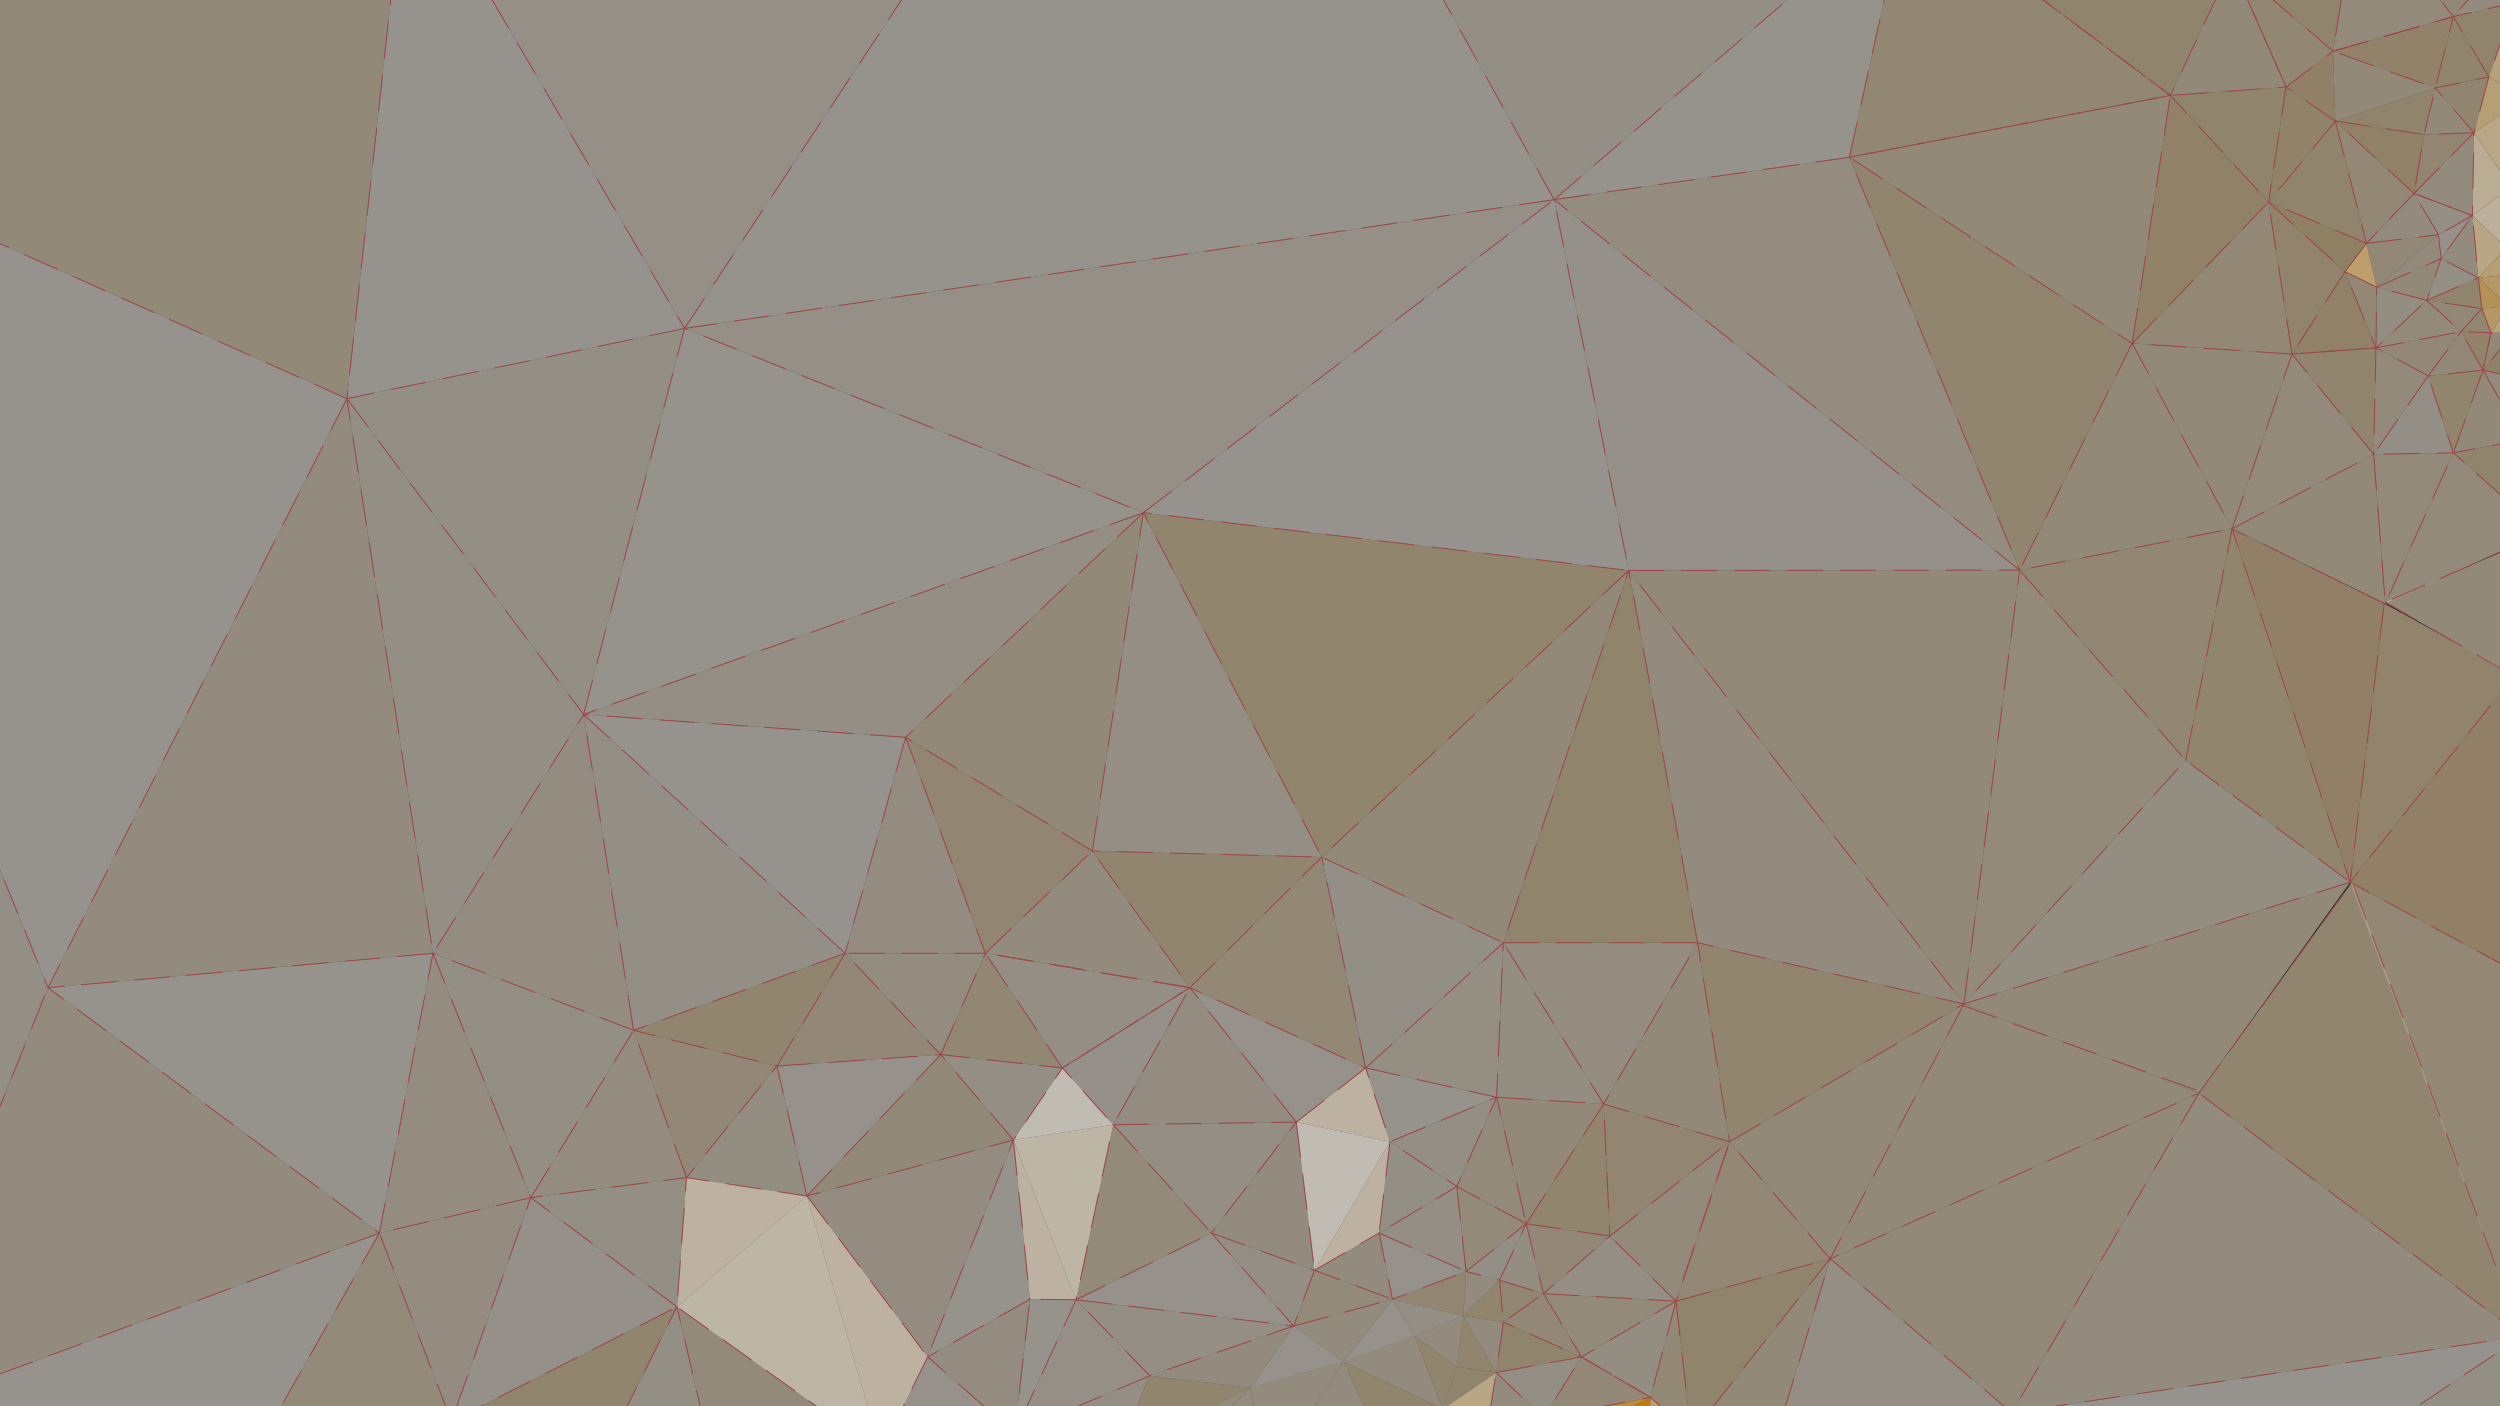 <svg xmlns="http://www.w3.org/2000/svg" xmlns:xlink="http://www.w3.org/1999/xlink" viewBox="0 0 1920 1080"><rect x="0" y="0" width="1920" height="1080" fill="#333333" stroke="none"/><defs><style>.a,.bd{fill:none;}.b{clip-path:url(#a);}.aa,.ab,.ac,.ad,.ae,.af,.ag,.ah,.ai,.aj,.ak,.al,.am,.an,.ao,.ap,.aq,.c,.d,.e,.f,.g,.h,.i,.j,.k,.l,.m,.n,.o,.p,.q,.r,.s,.t,.u,.v,.w,.x,.y,.z{opacity:0.7;}.d{fill:#f9ecd7;}.e{fill:#f7e3c4;}.f{fill:#fbf2e4;}.ay,.g{fill:#f7e6ca;}.h{fill:#f9eedc;}.i{fill:#f8e9d0;}.j{fill:#faefdf;}.k{fill:#fcf5ea;}.l{fill:#f8ead2;}.m{fill:#f7e2c2;}.n{fill:#f4ddb6;}.o{fill:#faf0e1;}.p{fill:#f8e7cc;}.ax,.q{fill:#f5e0bd;}.aw,.r{fill:#f3d9ad;}.s{fill:#f7e5c7;}.t{fill:#f9edd8;}.u{fill:#f3d9ac;}.v{fill:#f9ebd5;}.w{fill:#f5deb9;}.x{fill:#f3dab0;}.y{fill:#f4dcb4;}.az,.z{fill:#f2d7a8;}.aa{fill:#f5e0be;}.ab{fill:#f3d9ab;}.ac{fill:#f5e1bf;}.ad{fill:#fcf6ee;}.ae{fill:#fcf7ef;}.af{fill:#fbf4e9;}.ag{fill:#f1d29d;}.ah{fill:#f3d7a9;}.ai{fill:#f2d5a3;}.aj{fill:#f5dfbc;}.ak{fill:#f4dbb2;}.al{fill:#f6e2c0;}.am{fill:#f7e4c5;}.an,.au{fill:#f1d19a;}.ao{fill:#f2d6a7;}.ap{fill:#f2d4a1;}.aq{fill:#f0cf94;}.ar{fill:#fbcc86;}.as{fill:#f49e00;}.at{fill:#f7b13e;}.av{fill:#f0cd91;}.ba{fill:#f0cd8f;}.bb{fill:#ecc37b;}.bc{fill:#e9ba67;}.bd{stroke:#9d4749;stroke-linecap:round;stroke-linejoin:round;stroke-width:0.81px;stroke-dasharray:27.09 13.54;}</style><clipPath id="a"><rect class="a" width="1920" height="1080"/></clipPath></defs><title>Artboard 1</title><g class="b"><g class="c"><polygon class="d" points="882.96 1056.53 826.44 998.23 993.55 1018.37 882.96 1056.53"/><polygon class="e" points="854.98 863.8 930.35 946.96 826.44 998.23 854.98 863.8"/><polygon class="f" points="930.35 946.96 993.55 1018.37 826.44 998.23 930.35 946.96"/><polygon class="d" points="930.35 946.96 1009.48 975.6 993.55 1018.37 930.35 946.96"/><polygon class="g" points="930.35 946.96 995.51 861.78 1009.48 975.6 930.35 946.96"/><polygon class="d" points="854.98 863.8 995.51 861.78 930.35 946.96 854.98 863.8"/><polygon class="e" points="993.55 1018.37 1069.39 997.82 1009.48 975.6 993.55 1018.37"/><polygon class="g" points="1009.48 975.6 1059.12 946.96 1069.39 997.82 1009.48 975.6"/><polygon class="f" points="1059.12 946.96 1125.91 976.53 1069.39 997.82 1059.12 946.96"/><polygon class="d" points="1125.91 976.53 1118.82 911.21 1059.12 946.96 1125.91 976.53"/><polygon class="h" points="1067.49 876.88 1059.12 946.96 1118.82 911.21 1067.49 876.88"/><polygon class="h" points="1125.91 976.53 1172.15 939.83 1151.6 983.13 1125.91 976.53"/><polygon class="e" points="1118.82 911.21 1172.15 939.83 1125.91 976.53 1118.82 911.21"/><polygon class="i" points="619.71 918.54 712.44 1042.12 778.25 875.49 619.71 918.54"/><polygon class="j" points="779.23 1100.57 826.44 998.23 882.96 1056.53 779.23 1100.57"/><polygon class="k" points="790.97 997.82 779.23 1100.57 826.44 998.23 790.97 997.82"/><polygon class="k" points="790.97 997.82 712.44 1042.12 778.25 875.49 790.97 997.82"/><polygon class="i" points="712.44 1042.12 779.23 1100.57 790.97 997.82 712.44 1042.12"/><polygon class="f" points="712.44 1042.12 676.47 1115.25 779.23 1100.57 712.44 1042.12"/><polygon class="l" points="619.71 918.54 596.71 818.72 527.23 904.37 619.71 918.54"/><polygon class="d" points="778.25 875.49 722.47 809.92 815.93 820.19 778.25 875.49"/><polygon class="m" points="722.47 809.92 619.71 918.54 778.25 875.49 722.47 809.92"/><polygon class="f" points="596.71 818.72 722.47 809.92 619.71 918.54 596.71 818.72"/><polygon class="n" points="722.47 809.92 756.72 732.12 815.93 820.19 722.47 809.92"/><polygon class="o" points="815.93 820.19 913.79 758.54 854.98 863.8 815.93 820.19"/><polygon class="i" points="854.98 863.8 995.51 861.78 913.79 758.54 854.98 863.8"/><polygon class="f" points="995.51 861.78 1048.84 820.19 913.79 758.54 995.51 861.78"/><polygon class="d" points="913.79 758.54 756.72 732.12 815.93 820.19 913.79 758.54"/><polygon class="p" points="722.47 809.92 756.72 732.12 649.07 732.12 722.47 809.92"/><polygon class="q" points="596.71 818.72 649.07 732.12 722.47 809.92 596.71 818.72"/><polygon class="q" points="527.23 904.37 486.62 791.32 596.71 818.72 527.23 904.37"/><polygon class="r" points="649.07 732.12 486.62 791.32 596.71 818.72 649.07 732.12"/><polygon class="s" points="519.89 1003.69 563.19 1188.65 676.47 1115.25 519.89 1003.69"/><polygon class="t" points="440.27 1162.36 519.89 1003.69 563.19 1188.65 440.27 1162.36"/><polygon class="t" points="519.89 1003.69 407.66 919.77 527.23 904.37 519.89 1003.69"/><polygon class="p" points="486.62 791.32 527.23 904.37 407.66 919.77 486.62 791.32"/><polygon class="u" points="440.27 1162.36 519.89 1003.69 346.67 1091.52 440.27 1162.36"/><polygon class="o" points="407.66 919.77 346.67 1091.52 519.89 1003.69 407.66 919.77"/><polygon class="i" points="407.66 919.77 291.38 946.96 346.67 1091.52 407.66 919.77"/><polygon class="t" points="486.62 791.32 332.48 732.12 407.66 919.77 486.62 791.32"/><polygon class="e" points="291.38 946.96 195.92 1115.25 346.67 1091.52 291.38 946.96"/><polygon class="k" points="1048.84 820.19 1149.4 842.7 1067.49 876.88 1048.84 820.19"/><polygon class="d" points="1118.82 911.21 1149.4 842.7 1067.49 876.88 1118.82 911.21"/><polygon class="s" points="1172.15 939.83 1118.82 911.21 1149.4 842.7 1172.15 939.83"/><polygon class="v" points="1048.84 820.19 1154.54 724.03 1149.4 842.7 1048.84 820.19"/><polygon class="w" points="913.79 758.54 1015.08 658.23 1048.84 820.19 913.79 758.54"/><polygon class="h" points="1154.54 724.03 1015.08 658.23 1048.84 820.19 1154.54 724.03"/><polygon class="g" points="756.72 732.12 838.92 653.56 913.79 758.54 756.72 732.12"/><polygon class="x" points="1015.08 658.23 838.92 653.56 913.79 758.54 1015.08 658.23"/><polygon class="m" points="1149.4 842.7 1231.6 847.84 1172.15 939.83 1149.4 842.7"/><polygon class="l" points="1154.54 724.03 1231.6 847.84 1149.4 842.7 1154.54 724.03"/><polygon class="y" points="1151.6 983.13 1185.36 993.56 1154.54 1015.43 1151.6 983.13"/><polygon class="z" points="1154.54 1015.43 1149.03 1054.12 1214.66 1042.12 1154.54 1015.43"/><polygon class="q" points="1185.36 993.56 1214.66 1042.12 1154.54 1015.43 1185.36 993.56"/><polygon class="l" points="1172.15 939.83 1185.36 993.56 1151.6 983.13 1172.15 939.83"/><polygon class="q" points="1172.15 939.83 1236.37 949.37 1185.36 993.56 1172.15 939.83"/><polygon class="e" points="1214.66 1042.12 1185.36 993.56 1287.14 999.28 1214.66 1042.12"/><polygon class="d" points="1236.37 949.37 1287.14 999.28 1185.36 993.56 1236.37 949.37"/><polygon class="g" points="1149.03 1054.12 1185.36 1088.79 1136.43 1131.89 1149.03 1054.12"/><polygon class="t" points="1185.36 1088.79 1214.66 1042.12 1149.03 1054.12 1185.36 1088.79"/><polygon class="aa" points="1214.66 1042.12 1267.57 1073.17 1185.36 1088.79 1214.66 1042.12"/><polygon class="l" points="1287.14 999.28 1267.57 1073.17 1214.66 1042.12 1287.14 999.28"/><polygon class="ab" points="1172.15 939.83 1231.6 847.84 1236.37 949.37 1172.15 939.83"/><polygon class="y" points="1236.37 949.37 1328.24 876.95 1231.6 847.84 1236.37 949.37"/><polygon class="i" points="1154.54 724.03 1303.78 724.03 1231.6 847.84 1154.54 724.03"/><polygon class="m" points="1328.24 876.95 1303.78 724.03 1231.6 847.84 1328.24 876.95"/><polygon class="s" points="1236.37 949.37 1328.24 876.95 1287.14 999.28 1236.37 949.37"/><polygon class="w" points="1267.57 1073.17 1287.14 999.28 1298.88 1101.55 1267.57 1073.17"/><polygon class="w" points="1287.14 999.28 1405.56 966.7 1328.24 876.95 1287.14 999.28"/><polygon class="z" points="1298.88 1101.55 1287.14 999.28 1405.56 966.7 1298.88 1101.55"/><polygon class="ac" points="1346.35 1162.36 1405.56 966.7 1298.88 1101.55 1346.35 1162.36"/><polygon class="x" points="1328.24 876.95 1508.31 771.02 1303.78 724.03 1328.24 876.95"/><polygon class="m" points="1405.56 966.7 1328.24 876.95 1508.31 771.02 1405.56 966.7"/><polygon class="d" points="1405.56 966.7 1545.01 1084.91 1346.35 1162.36 1405.56 966.7"/><polygon class="d" points="838.92 653.56 878.07 393.73 1015.08 658.23 838.92 653.56"/><polygon class="ac" points="1250.9 438.15 1015.08 658.23 1154.54 724.03 1250.9 438.15"/><polygon class="ab" points="1250.9 438.15 878.07 393.73 1015.08 658.23 1250.9 438.15"/><polygon class="i" points="695.55 566.24 649.07 732.12 756.72 732.12 695.55 566.24"/><polygon class="h" points="486.62 791.32 448.2 548.74 649.07 732.12 486.62 791.32"/><polygon class="i" points="332.48 732.12 486.62 791.32 448.2 548.74 332.48 732.12"/><polygon class="y" points="838.92 653.56 695.55 566.24 756.72 732.12 838.92 653.56"/><polygon class="m" points="878.07 393.73 695.55 566.24 838.92 653.56 878.07 393.73"/><polygon class="ad" points="695.55 566.24 448.2 548.74 649.07 732.12 695.55 566.24"/><polygon class="i" points="332.48 732.12 291.38 946.96 407.66 919.77 332.48 732.12"/><polygon class="z" points="1250.9 438.15 1303.78 724.03 1154.54 724.03 1250.9 438.15"/><polygon class="d" points="878.07 393.73 448.2 548.74 695.55 566.24 878.07 393.73"/><polygon class="g" points="1250.9 438.15 1508.31 771.02 1303.78 724.03 1250.9 438.15"/><polygon class="ac" points="1250.9 438.15 1551.1 437.81 1508.31 771.02 1250.9 438.15"/><polygon class="ae" points="878.07 393.73 1193.53 153.31 1250.9 438.15 878.07 393.73"/><polygon class="o" points="1193.53 153.31 1551.1 437.81 1250.9 438.15 1193.53 153.31"/><polygon class="af" points="448.2 548.74 525.76 252.22 878.07 393.73 448.2 548.74"/><polygon class="j" points="1193.53 153.31 525.76 252.22 878.07 393.73 1193.53 153.31"/><polygon class="t" points="525.76 252.22 266.42 306.18 448.2 548.74 525.76 252.22"/><polygon class="h" points="266.42 306.18 448.2 548.74 332.48 732.12 266.42 306.18"/><polygon class="af" points="332.48 732.12 36.85 758.54 291.38 946.96 332.48 732.12"/><polygon class="g" points="332.48 732.12 266.42 306.18 36.85 758.54 332.48 732.12"/><polygon class="aa" points="1930.38 255.47 1907.01 284.29 1913.07 255.58 1930.38 255.47"/><polygon class="ag" points="1945.35 292.85 1907.01 284.29 1930.38 255.47 1945.35 292.85"/><polygon class="s" points="1907.01 284.29 1945.35 292.85 1936.98 337.98 1907.01 284.29"/><polygon class="m" points="1936.98 337.98 1884.15 347.75 1907.01 284.29 1936.98 337.98"/><polygon class="ah" points="1952.77 408.69 1884.15 347.75 1936.98 337.98 1952.77 408.69"/><polygon class="y" points="1913.07 255.58 1890.04 254.69 1906.03 237.01 1913.07 255.58"/><polygon class="z" points="1906.03 237.01 1903.31 213.35 1863.71 230.65 1906.03 237.01"/><polygon class="q" points="1890.04 254.69 1863.71 230.65 1906.03 237.01 1890.04 254.69"/><polygon class="ai" points="1907.01 284.29 1890.04 254.69 1913.07 255.58 1907.01 284.29"/><polygon class="q" points="1907.01 284.29 1864.85 288.67 1890.04 254.69 1907.01 284.29"/><polygon class="e" points="1863.71 230.65 1890.04 254.69 1824.73 267.18 1863.71 230.65"/><polygon class="aj" points="1864.85 288.67 1824.73 267.18 1890.04 254.69 1864.85 288.67"/><polygon class="g" points="1903.31 213.35 1874.76 198.59 1898.81 165.57 1903.31 213.35"/><polygon class="o" points="1874.76 198.59 1872.75 180.27 1898.81 165.57 1874.76 198.59"/><polygon class="d" points="1872.75 180.27 1853.96 148.55 1898.81 165.57 1872.75 180.27"/><polygon class="g" points="1817.4 186.85 1872.75 180.27 1853.96 148.55 1817.4 186.85"/><polygon class="g" points="1853.96 148.55 1899.97 101.92 1898.81 165.57 1853.96 148.55"/><polygon class="x" points="1911.44 59.1 1899.97 101.92 1870.26 67.55 1911.44 59.1"/><polygon class="m" points="1861.75 103.33 1870.26 67.55 1899.97 101.92 1861.75 103.33"/><polygon class="ak" points="1853.96 148.55 1861.75 103.33 1899.97 101.92 1853.96 148.55"/><polygon class="ag" points="1853.96 148.55 1793.53 92.96 1861.75 103.33 1853.96 148.55"/><polygon class="w" points="1853.96 148.55 1817.4 186.85 1793.53 92.96 1853.96 148.55"/><polygon class="t" points="1874.76 198.59 1863.71 230.65 1903.31 213.35 1874.76 198.59"/><polygon class="al" points="1863.71 230.65 1825.26 220.59 1874.76 198.59 1863.71 230.65"/><polygon class="l" points="1824.73 267.18 1825.26 220.59 1863.71 230.65 1824.73 267.18"/><polygon class="ab" points="1907.01 284.29 1884.15 347.75 1864.85 288.67 1907.01 284.29"/><polygon class="am" points="1952.77 408.69 1831.89 463.52 1884.15 347.75 1952.77 408.69"/><polygon class="w" points="1825.26 220.59 1824.73 267.18 1800.9 208.75 1825.26 220.59"/><polygon class="ae" points="525.76 252.22 266.42 306.18 312.42 -111.84 525.76 252.22"/><polygon class="af" points="1193.53 153.31 918.81 -342.86 525.76 252.22 1193.53 153.31"/><polygon class="j" points="312.42 -111.84 918.81 -342.86 525.76 252.22 312.42 -111.84"/><polygon class="h" points="1864.85 288.67 1822.98 348.93 1884.15 347.75 1864.85 288.67"/><polygon class="s" points="1824.73 267.18 1822.98 348.93 1864.85 288.67 1824.73 267.18"/><polygon class="ag" points="1800.9 208.75 1760.28 271.93 1824.73 267.18 1800.9 208.75"/><polygon class="r" points="1822.98 348.93 1760.28 271.93 1824.73 267.18 1822.98 348.93"/><polygon class="s" points="1884.15 347.75 1822.98 348.93 1831.89 463.52 1884.15 347.75"/><polygon class="s" points="1760.28 271.93 1714.24 406.1 1822.98 348.93 1760.28 271.93"/><polygon class="ac" points="1831.89 463.52 1714.24 406.1 1822.98 348.93 1831.89 463.52"/><polygon class="ac" points="1760.28 271.93 1637.51 263.78 1714.24 406.1 1760.28 271.93"/><polygon class="an" points="1831.02 463.52 1804.9 677.46 1714.24 406.1 1831.02 463.52"/><polygon class="ab" points="1804.9 677.46 1678.57 583.91 1714.24 406.1 1804.9 677.46"/><polygon class="n" points="1714.24 406.1 1551.1 437.81 1678.57 583.91 1714.24 406.1"/><polygon class="m" points="1637.51 263.78 1551.1 437.81 1714.24 406.1 1637.51 263.78"/><polygon class="m" points="1831.9 462.47 1930.27 519 1953.71 409.74 1831.9 462.47"/><polygon class="ao" points="1804.9 677.46 1931.23 518.34 1831.02 463.52 1804.9 677.46"/><polygon class="an" points="1931.23 518.34 2004.62 785.61 1804.9 677.46 1931.23 518.34"/><polygon class="m" points="1637.51 263.78 1666.83 73.27 1420.34 120.75 1637.51 263.78"/><polygon class="p" points="1193.53 153.31 1420.34 120.75 1551.1 437.81 1193.53 153.31"/><polygon class="r" points="1637.51 263.78 1420.34 120.75 1551.1 437.81 1637.51 263.78"/><polygon class="e" points="1551.1 437.81 1678.57 583.91 1508.31 771.02 1551.1 437.81"/><polygon class="l" points="1804.9 677.46 1508.31 771.02 1678.57 583.91 1804.9 677.46"/><polygon class="ac" points="1508.31 771.02 1688.79 839.54 1405.56 966.7 1508.31 771.02"/><polygon class="ac" points="1688.79 839.54 1545.01 1084.91 1405.56 966.7 1688.79 839.54"/><polygon class="g" points="1688.79 839.54 1936.98 1026.2 1545.01 1084.91 1688.79 839.54"/><polygon class="ac" points="1804.9 677.46 1688.79 839.54 1508.31 771.02 1804.9 677.46"/><polygon class="w" points="2004.62 785.61 1936.98 1026.2 1804.9 677.46 2004.62 785.61"/><polygon class="x" points="1688.79 839.54 1806.47 677.46 1936.98 1026.2 1688.79 839.54"/><polygon class="n" points="1420.34 120.75 1464.41 -78.78 1666.83 73.27 1420.34 120.75"/><polygon class="z" points="1714.24 -27.16 1464.41 -78.78 1666.83 73.27 1714.24 -27.16"/><polygon class="z" points="1911.44 59.1 1884.15 12.73 1930.91 2.01 1911.44 59.1"/><polygon class="z" points="1870.26 67.55 1884.15 12.73 1911.44 59.1 1870.26 67.55"/><polygon class="z" points="1793.53 92.96 1742.28 155.21 1817.4 186.85 1793.53 92.96"/><polygon class="ai" points="1755.66 66.83 1742.28 155.21 1793.53 92.96 1755.66 66.83"/><polygon class="ap" points="1791.78 39.35 1884.15 12.73 1870.26 67.55 1791.78 39.35"/><polygon class="s" points="1810.87 -79.79 1791.78 39.35 1884.15 12.73 1810.87 -79.79"/><polygon class="w" points="1931.23 -40.51 1884.15 12.73 1810.87 -79.79 1931.23 -40.51"/><polygon class="g" points="1930.91 2.01 1884.15 12.73 1931.23 -40.51 1930.91 2.01"/><polygon class="n" points="1791.78 39.35 1714.24 -27.16 1755.66 66.83 1791.78 39.35"/><polygon class="z" points="1810.87 -79.79 1714.24 -27.16 1791.78 39.35 1810.87 -79.79"/><polygon class="m" points="1755.66 66.83 1666.83 73.27 1714.24 -27.16 1755.66 66.83"/><polygon class="z" points="1742.28 155.21 1666.83 73.27 1755.66 66.83 1742.28 155.21"/><polygon class="ag" points="1666.83 73.27 1637.51 263.78 1742.28 155.21 1666.83 73.27"/><polygon class="aq" points="1817.4 186.85 1800.9 208.75 1742.28 155.21 1817.4 186.85"/><polygon class="ao" points="1760.28 271.93 1742.28 155.21 1800.9 208.75 1760.28 271.93"/><polygon class="w" points="1637.51 263.78 1742.28 155.21 1760.28 271.93 1637.51 263.78"/><polygon class="ad" points="1936.98 1026.2 1545.01 1084.91 1656.61 1214.03 1936.98 1026.2"/><polygon class="t" points="1936.98 1026.2 2077 1328.59 1656.61 1214.03 1936.98 1026.2"/><polygon class="af" points="1193.53 153.31 1464.41 -78.78 1420.34 120.75 1193.53 153.31"/><polygon class="h" points="918.81 -342.86 1464.41 -78.78 1193.53 153.31 918.81 -342.86"/><polygon class="m" points="266.42 306.18 -238.72 80.51 312.42 -111.84 266.42 306.18"/><polygon class="o" points="606.01 -933.34 312.42 -111.84 -238.72 80.51 -115.41 -895.45 606.01 -933.34"/><polygon class="ae" points="266.42 306.18 36.85 758.54 -238.72 80.51 266.42 306.18"/><polygon class="h" points="-239.01 81.17 36.85 758.54 -98.14 1091.61 -239.01 81.17"/><polygon class="ae" points="291.38 946.96 -97.79 1091.52 195.92 1115.25 291.38 946.96"/><polygon class="g" points="291.38 946.96 -97.79 1091.52 36.85 758.54 291.38 946.96"/></g><g class="c"><polygon class="m" points="1870.26 67.55 1791.78 39.35 1793.53 92.96 1870.26 67.55"/><polygon class="w" points="1872.75 180.27 1817.4 186.85 1825.26 220.59 1872.75 180.27"/><polygon class="s" points="1825.26 220.59 1874.76 198.59 1872.75 180.27 1825.26 220.59"/><polygon class="ar" points="1825.26 220.59 1800.9 208.75 1817.4 186.85 1825.26 220.59"/><polygon class="z" points="1870.26 67.55 1861.75 103.33 1793.53 92.96 1870.26 67.55"/><polygon class="an" points="1791.78 39.35 1755.66 66.83 1793.53 92.96 1791.78 39.35"/></g><polygon class="k" points="1009.48 975.6 995.51 861.78 1067.49 876.88 1009.48 975.6"/><polygon class="t" points="778.25 875.49 854.98 863.8 826.44 998.23 778.25 875.49"/><polygon class="t" points="519.89 1003.69 619.71 918.54 676.47 1115.25 519.89 1003.69"/><polygon class="i" points="778.25 875.49 826.44 998.23 790.97 997.82 778.25 875.49"/><polygon class="i" points="1067.49 876.88 1009.48 975.6 1059.12 946.96 1067.49 876.88"/><polygon class="i" points="619.71 918.54 712.44 1042.12 676.47 1115.25 619.71 918.54"/><polygon class="k" points="778.25 875.49 815.93 820.19 854.98 863.8 778.25 875.49"/><polygon class="i" points="619.71 918.54 527.23 904.37 519.89 1003.69 619.71 918.54"/><polygon class="i" points="995.51 861.78 1048.84 820.19 1067.49 876.88 995.51 861.78"/><g class="c"><polygon class="as" points="1180.96 1118.71 1265.61 1129.93 1267.57 1073.17 1180.96 1118.71"/><polygon class="at" points="1267.57 1073.17 1185.36 1088.79 1180.96 1118.71 1267.57 1073.17"/><polygon class="ar" points="1267.57 1073.17 1298.88 1101.55 1265.61 1129.93 1267.57 1073.17"/></g><g class="c"><polygon class="au" points="1940.16 74.8 1930.91 2.01 1911.44 59.1 1940.16 74.8"/><polygon class="av" points="1940.16 74.8 1899.97 101.92 1911.44 59.1 1940.16 74.8"/><polygon class="aw" points="1928.47 143.5 1940.16 74.8 1899.97 101.92 1928.47 143.5"/><polygon class="ax" points="1898.81 165.57 1928.47 143.5 1899.97 101.92 1898.81 165.57"/><polygon class="ay" points="1924.74 190.52 1928.47 143.5 1898.81 165.57 1924.74 190.52"/><polygon class="az" points="1903.31 213.35 1924.74 190.52 1898.81 165.57 1903.31 213.35"/><polygon class="ba" points="1903.31 213.35 1923.13 211.26 1924.74 190.52 1903.31 213.35"/><polygon class="bb" points="1926.22 235.08 1923.13 211.26 1903.31 213.35 1926.22 235.08"/><polygon class="bc" points="1926.22 235.08 1903.31 213.35 1906.03 237.01 1926.22 235.08"/><polygon class="bb" points="1906.03 237.01 1913.07 255.58 1926.22 235.08 1906.03 237.01"/><polygon class="au" points="1913.07 255.58 1930.38 255.47 1926.22 235.08 1913.07 255.58"/></g><g class="c"><polygon class="g" points="864.37 1161.25 859.48 1113.29 960.28 1065.86 864.37 1161.25"/><polygon class="g" points="1086.52 1026.2 1118.82 1049.68 1123.85 1010.59 1086.52 1026.2"/><polygon class="ab" points="1108.08 1082.04 1086.52 1026.2 1118.82 1049.68 1108.08 1082.04"/><polygon class="g" points="1031.72 1045.77 1086.52 1026.2 1108.08 1082.04 1031.72 1045.77"/><polygon class="ab" points="1108.08 1082.04 1083.59 1155.38 1031.72 1045.77 1108.08 1082.04"/><polygon class="g" points="960.28 1065.86 973.25 1137.27 1031.72 1045.77 960.28 1065.86"/><polygon class="g" points="1031.72 1045.77 973.25 1137.27 1083.59 1155.38 1031.72 1045.77"/><polygon class="g" points="973.25 1137.27 864.37 1161.25 960.28 1065.86 973.25 1137.27"/></g><g class="c"><polygon class="az" points="1149.03 1054.12 1108.08 1082.04 1136.43 1131.89 1149.03 1054.12"/><polygon class="z" points="1149.03 1054.12 1118.82 1049.68 1108.08 1082.04 1149.03 1054.12"/><polygon class="ab" points="1123.85 1010.59 1118.82 1049.68 1149.03 1054.12 1123.85 1010.59"/><polygon class="g" points="1123.85 1010.59 1149.03 1054.12 1154.54 1015.43 1123.85 1010.59"/><polygon class="ab" points="1154.54 1015.43 1151.6 983.13 1123.85 1010.59 1154.54 1015.43"/><polygon class="g" points="1151.6 983.13 1125.91 976.53 1123.85 1010.59 1151.6 983.13"/><polygon class="d" points="779.23 1100.57 882.96 1056.53 859.48 1113.29 779.23 1100.57"/><polygon class="ab" points="960.28 1065.86 882.96 1056.53 859.48 1113.29 960.28 1065.86"/><polygon class="y" points="1069.39 997.82 1123.85 1010.59 1125.91 976.53 1069.39 997.82"/><polygon class="d" points="1086.52 1026.2 1123.85 1010.59 1069.39 997.82 1086.52 1026.2"/><polygon class="f" points="1031.72 1045.77 1086.52 1026.2 1069.39 997.82 1031.72 1045.77"/><polygon class="g" points="1031.72 1045.77 1069.39 997.82 993.55 1018.37 1031.72 1045.77"/><polygon class="f" points="960.28 1065.86 1031.72 1045.77 993.55 1018.37 960.28 1065.86"/><polygon class="g" points="993.55 1018.37 882.96 1056.53 960.28 1065.86 993.55 1018.37"/></g><polygon class="bd" points="882.96 1056.53 826.44 998.23 993.55 1018.37 882.96 1056.53"/><polygon class="bd" points="854.98 863.8 930.35 946.96 826.44 998.23 854.98 863.8"/><polygon class="bd" points="930.35 946.96 1009.48 975.6 993.55 1018.37 930.35 946.96"/><line class="bd" x1="995.51" y1="861.78" x2="1009.48" y2="975.6"/><polyline class="bd" points="854.98 863.8 995.51 861.78 930.35 946.96"/><polyline class="bd" points="993.55 1018.37 1069.39 997.82 1009.48 975.6"/><line class="bd" x1="1009.48" y1="975.6" x2="1059.12" y2="946.96"/><polygon class="bd" points="1059.12 946.96 1125.91 976.53 1069.39 997.82 1059.12 946.96"/><polygon class="bd" points="1067.49 876.88 1059.12 946.96 1118.82 911.21 1067.49 876.88"/><polygon class="bd" points="1125.91 976.53 1172.15 939.83 1151.6 983.13 1125.91 976.53"/><line class="bd" x1="1125.91" y1="976.53" x2="1118.82" y2="911.21"/><polygon class="bd" points="619.71 918.54 712.44 1042.12 778.25 875.49 619.71 918.54"/><polyline class="bd" points="882.96 1056.53 779.23 1100.57 826.44 998.23"/><polyline class="bd" points="826.44 998.23 790.97 997.82 779.23 1100.57"/><line class="bd" x1="778.25" y1="875.49" x2="790.97" y2="997.82"/><polyline class="bd" points="790.97 997.82 712.44 1042.12 779.23 1100.57"/><line class="bd" x1="712.44" y1="1042.11" x2="676.47" y2="1115.25"/><polygon class="bd" points="619.71 918.54 596.71 818.72 527.23 904.37 619.71 918.54"/><polygon class="bd" points="778.25 875.49 722.47 809.92 815.93 820.19 778.25 875.49"/><line class="bd" x1="722.47" y1="809.92" x2="619.71" y2="918.55"/><line class="bd" x1="596.71" y1="818.72" x2="722.47" y2="809.92"/><polygon class="bd" points="815.93 820.19 913.79 758.54 854.98 863.8 815.93 820.19"/><line class="bd" x1="995.51" y1="861.78" x2="913.79" y2="758.54"/><line class="bd" x1="995.51" y1="861.78" x2="1048.84" y2="820.19"/><polygon class="bd" points="913.79 758.54 756.72 732.12 815.93 820.19 913.79 758.54"/><polygon class="bd" points="722.47 809.92 756.72 732.12 649.07 732.12 722.47 809.92"/><polygon class="bd" points="649.07 732.12 486.62 791.32 596.71 818.72 649.07 732.12"/><line class="bd" x1="676.47" y1="1115.25" x2="519.89" y2="1003.69"/><polygon class="bd" points="440.27 1162.36 519.89 1003.69 563.19 1188.65 440.27 1162.36"/><polygon class="bd" points="519.89 1003.69 407.66 919.77 527.23 904.37 519.89 1003.69"/><polyline class="bd" points="407.66 919.77 486.62 791.32 527.23 904.37"/><line class="bd" x1="346.67" y1="1091.52" x2="519.89" y2="1003.69"/><polygon class="bd" points="407.66 919.77 291.38 946.96 346.67 1091.52 407.66 919.77"/><polyline class="bd" points="486.62 791.32 332.48 732.12 407.66 919.77"/><line class="bd" x1="291.38" y1="946.96" x2="195.92" y2="1115.25"/><polygon class="bd" points="1048.84 820.19 1149.4 842.7 1067.49 876.88 1048.84 820.19"/><polygon class="bd" points="1172.15 939.83 1118.82 911.21 1149.4 842.7 1172.15 939.83"/><polyline class="bd" points="1048.84 820.19 1154.54 724.03 1149.4 842.7"/><polygon class="bd" points="913.79 758.54 1015.08 658.23 1048.84 820.19 913.79 758.54"/><polygon class="bd" points="756.72 732.12 838.92 653.56 913.79 758.54 756.72 732.12"/><line class="bd" x1="1149.4" y1="842.7" x2="1231.6" y2="847.84"/><polygon class="bd" points="1151.6 983.13 1185.36 993.56 1154.54 1015.43 1151.6 983.13"/><polygon class="bd" points="1154.54 1015.43 1149.03 1054.12 1214.66 1042.12 1154.54 1015.43"/><line class="bd" x1="1185.36" y1="993.56" x2="1214.66" y2="1042.11"/><line class="bd" x1="1172.15" y1="939.83" x2="1185.36" y2="993.56"/><polyline class="bd" points="1172.15 939.83 1236.37 949.37 1185.36 993.56"/><line class="bd" x1="1185.36" y1="993.56" x2="1287.14" y2="999.28"/><polygon class="bd" points="1149.03 1054.12 1185.36 1088.79 1136.43 1131.89 1149.03 1054.12"/><polygon class="bd" points="1214.66 1042.12 1267.57 1073.17 1185.36 1088.79 1214.66 1042.12"/><polygon class="bd" points="1287.14 999.28 1267.57 1073.17 1214.66 1042.12 1287.14 999.28"/><polyline class="bd" points="1172.15 939.83 1231.6 847.84 1236.37 949.37"/><line class="bd" x1="1328.24" y1="876.95" x2="1231.6" y2="847.84"/><polygon class="bd" points="1154.54 724.03 1303.78 724.03 1231.6 847.84 1154.54 724.03"/><polygon class="bd" points="1236.37 949.37 1328.24 876.95 1287.14 999.28 1236.37 949.37"/><polyline class="bd" points="1287.14 999.28 1298.88 1101.55 1267.57 1073.17"/><polygon class="bd" points="1287.14 999.28 1405.56 966.7 1328.24 876.95 1287.14 999.28"/><polygon class="bd" points="1346.35 1162.36 1405.56 966.7 1298.88 1101.55 1346.35 1162.36"/><polygon class="bd" points="1328.24 876.95 1508.31 771.02 1303.78 724.03 1328.24 876.95"/><line class="bd" x1="1508.31" y1="771.02" x2="1405.56" y2="966.7"/><polygon class="bd" points="838.92 653.56 878.07 393.73 1015.08 658.23 838.92 653.56"/><polygon class="bd" points="1250.9 438.15 1015.08 658.23 1154.54 724.03 1250.9 438.15"/><line class="bd" x1="695.55" y1="566.24" x2="649.07" y2="732.11"/><line class="bd" x1="448.2" y1="548.74" x2="649.07" y2="732.11"/><line class="bd" x1="486.62" y1="791.32" x2="448.2" y2="548.74"/><polyline class="bd" points="838.92 653.56 695.55 566.24 756.72 732.12"/><line class="bd" x1="878.07" y1="393.73" x2="695.55" y2="566.24"/><line class="bd" x1="695.55" y1="566.24" x2="448.2" y2="548.74"/><line class="bd" x1="878.07" y1="393.73" x2="448.2" y2="548.74"/><line class="bd" x1="1303.78" y1="724.03" x2="1250.9" y2="438.15"/><polygon class="bd" points="1250.9 438.15 1551.1 437.81 1508.31 771.02 1250.9 438.15"/><polygon class="bd" points="878.07 393.73 1193.53 153.31 1250.9 438.15 878.07 393.73"/><line class="bd" x1="448.2" y1="548.74" x2="525.76" y2="252.22"/><polyline class="bd" points="1193.53 153.31 525.76 252.22 878.07 393.73"/><polygon class="bd" points="266.42 306.18 448.2 548.74 332.48 732.12 266.42 306.18"/><polygon class="bd" points="332.48 732.12 36.85 758.54 291.38 946.96 332.48 732.12"/><polygon class="bd" points="1930.38 255.47 1907.01 284.29 1913.07 255.58 1930.38 255.47"/><polygon class="bd" points="1907.01 284.29 1945.35 292.85 1936.98 337.98 1907.01 284.29"/><line class="bd" x1="1884.15" y1="347.75" x2="1907.01" y2="284.29"/><polygon class="bd" points="1952.77 408.69 1884.15 347.75 1936.98 337.98 1952.77 408.69"/><line class="bd" x1="1906.03" y1="237.01" x2="1913.07" y2="255.58"/><polygon class="bd" points="1906.03 237.01 1903.31 213.35 1863.71 230.65 1906.03 237.01"/><line class="bd" x1="1906.03" y1="237.01" x2="1890.04" y2="254.69"/><polygon class="bd" points="1907.01 284.29 1890.04 254.69 1913.07 255.58 1907.01 284.29"/><polyline class="bd" points="1907.01 284.29 1864.85 288.67 1890.04 254.69"/><polygon class="bd" points="1863.71 230.65 1890.04 254.69 1824.73 267.18 1863.71 230.65"/><polygon class="bd" points="1903.31 213.35 1874.76 198.59 1898.81 165.57 1903.31 213.35"/><line class="bd" x1="1874.76" y1="198.59" x2="1872.75" y2="180.27"/><polygon class="bd" points="1872.75 180.27 1853.96 148.55 1898.81 165.57 1872.75 180.27"/><line class="bd" x1="1817.4" y1="186.85" x2="1872.75" y2="180.27"/><polygon class="bd" points="1853.96 148.55 1899.97 101.92 1898.81 165.57 1853.96 148.55"/><polygon class="bd" points="1911.44 59.1 1899.97 101.92 1870.26 67.55 1911.44 59.1"/><polyline class="bd" points="1899.97 101.92 1861.75 103.33 1870.26 67.55"/><polygon class="bd" points="1853.96 148.55 1793.53 92.96 1861.75 103.33 1853.96 148.55"/><polyline class="bd" points="1853.96 148.55 1817.4 186.85 1793.53 92.96"/><polygon class="bd" points="1863.71 230.65 1825.26 220.59 1874.76 198.59 1863.71 230.65"/><line class="bd" x1="1824.73" y1="267.18" x2="1825.26" y2="220.59"/><line class="bd" x1="1800.9" y1="208.75" x2="1825.26" y2="220.59"/><polygon class="bd" points="525.76 252.22 266.42 306.18 312.42 -111.84 525.76 252.22"/><line class="bd" x1="1193.53" y1="153.31" x2="918.81" y2="-342.86"/><line class="bd" x1="525.76" y1="252.22" x2="918.81" y2="-342.86"/><polygon class="bd" points="1864.85 288.67 1822.98 348.93 1884.15 347.75 1864.85 288.67"/><line class="bd" x1="1864.85" y1="288.67" x2="1824.73" y2="267.18"/><polygon class="bd" points="1800.9 208.75 1760.28 271.93 1824.73 267.18 1800.9 208.75"/><polygon class="bd" points="1822.98 348.93 1760.28 271.93 1824.73 267.18 1822.98 348.93"/><polyline class="bd" points="1822.98 348.93 1831.89 463.52 1884.15 347.75"/><line class="bd" x1="1714.24" y1="406.1" x2="1822.98" y2="348.93"/><polygon class="bd" points="1760.28 271.93 1637.51 263.78 1714.24 406.1 1760.28 271.93"/><polygon class="bd" points="1831.02 463.52 1804.9 677.46 1714.24 406.1 1831.02 463.52"/><line class="bd" x1="1678.57" y1="583.91" x2="1714.24" y2="406.1"/><line class="bd" x1="1551.1" y1="437.81" x2="1678.57" y2="583.91"/><polyline class="bd" points="1637.51 263.78 1551.1 437.81 1714.24 406.1"/><polygon class="bd" points="1831.9 462.47 1930.27 519 1953.71 409.74 1831.9 462.47"/><polygon class="bd" points="1931.23 518.34 2004.62 785.61 1804.9 677.46 1931.23 518.34"/><polygon class="bd" points="1637.51 263.78 1666.83 73.27 1420.34 120.75 1637.51 263.78"/><polygon class="bd" points="1193.53 153.31 1420.34 120.75 1551.1 437.81 1193.53 153.31"/><polygon class="bd" points="1804.9 677.46 1508.31 771.02 1678.57 583.91 1804.9 677.46"/><line class="bd" x1="1507.8" y1="772.39" x2="1689.3" y2="838.16"/><polygon class="bd" points="1688.79 839.54 1545.01 1084.91 1405.56 966.7 1688.79 839.54"/><polygon class="bd" points="1688.79 839.54 1806.47 677.46 1936.98 1026.2 1688.79 839.54"/><polygon class="bd" points="1420.34 120.75 1464.41 -78.78 1666.83 73.27 1420.34 120.75"/><polygon class="bd" points="1714.24 -27.16 1464.41 -78.78 1666.83 73.27 1714.24 -27.16"/><polygon class="bd" points="1911.44 59.1 1884.15 12.73 1930.91 2.01 1911.44 59.1"/><line class="bd" x1="1793.53" y1="92.96" x2="1742.28" y2="155.21"/><polyline class="bd" points="1793.53 92.96 1755.66 66.83 1742.28 155.21"/><polygon class="bd" points="1791.78 39.35 1884.15 12.73 1870.26 67.55 1791.78 39.35"/><polygon class="bd" points="1810.87 -79.79 1791.78 39.35 1884.15 12.73 1810.87 -79.79"/><polyline class="bd" points="1810.87 -79.79 1931.23 -40.51 1884.15 12.73"/><polygon class="bd" points="1791.78 39.35 1714.24 -27.16 1755.66 66.83 1791.78 39.35"/><polyline class="bd" points="1714.24 -27.16 1755.66 66.83 1666.83 73.27"/><polyline class="bd" points="1637.51 263.78 1742.28 155.21 1666.83 73.27"/><polygon class="bd" points="1817.4 186.85 1800.9 208.75 1742.28 155.21 1817.4 186.85"/><line class="bd" x1="1760.28" y1="271.93" x2="1742.28" y2="155.21"/><polyline class="bd" points="1656.61 1214.03 1936.98 1026.2 1545.01 1084.91"/><line class="bd" x1="1193.53" y1="153.31" x2="1464.41" y2="-78.78"/><polyline class="bd" points="266.42 306.18 -238.72 80.51 312.42 -111.84"/><polyline class="bd" points="-238.72 80.51 -115.41 -895.45 606.01 -933.34"/><polyline class="bd" points="266.42 306.18 36.85 758.54 -238.72 80.51"/><line class="bd" x1="291.38" y1="946.96" x2="-97.79" y2="1091.52"/><line class="bd" x1="-97.79" y1="1091.52" x2="36.85" y2="758.54"/></g></svg>